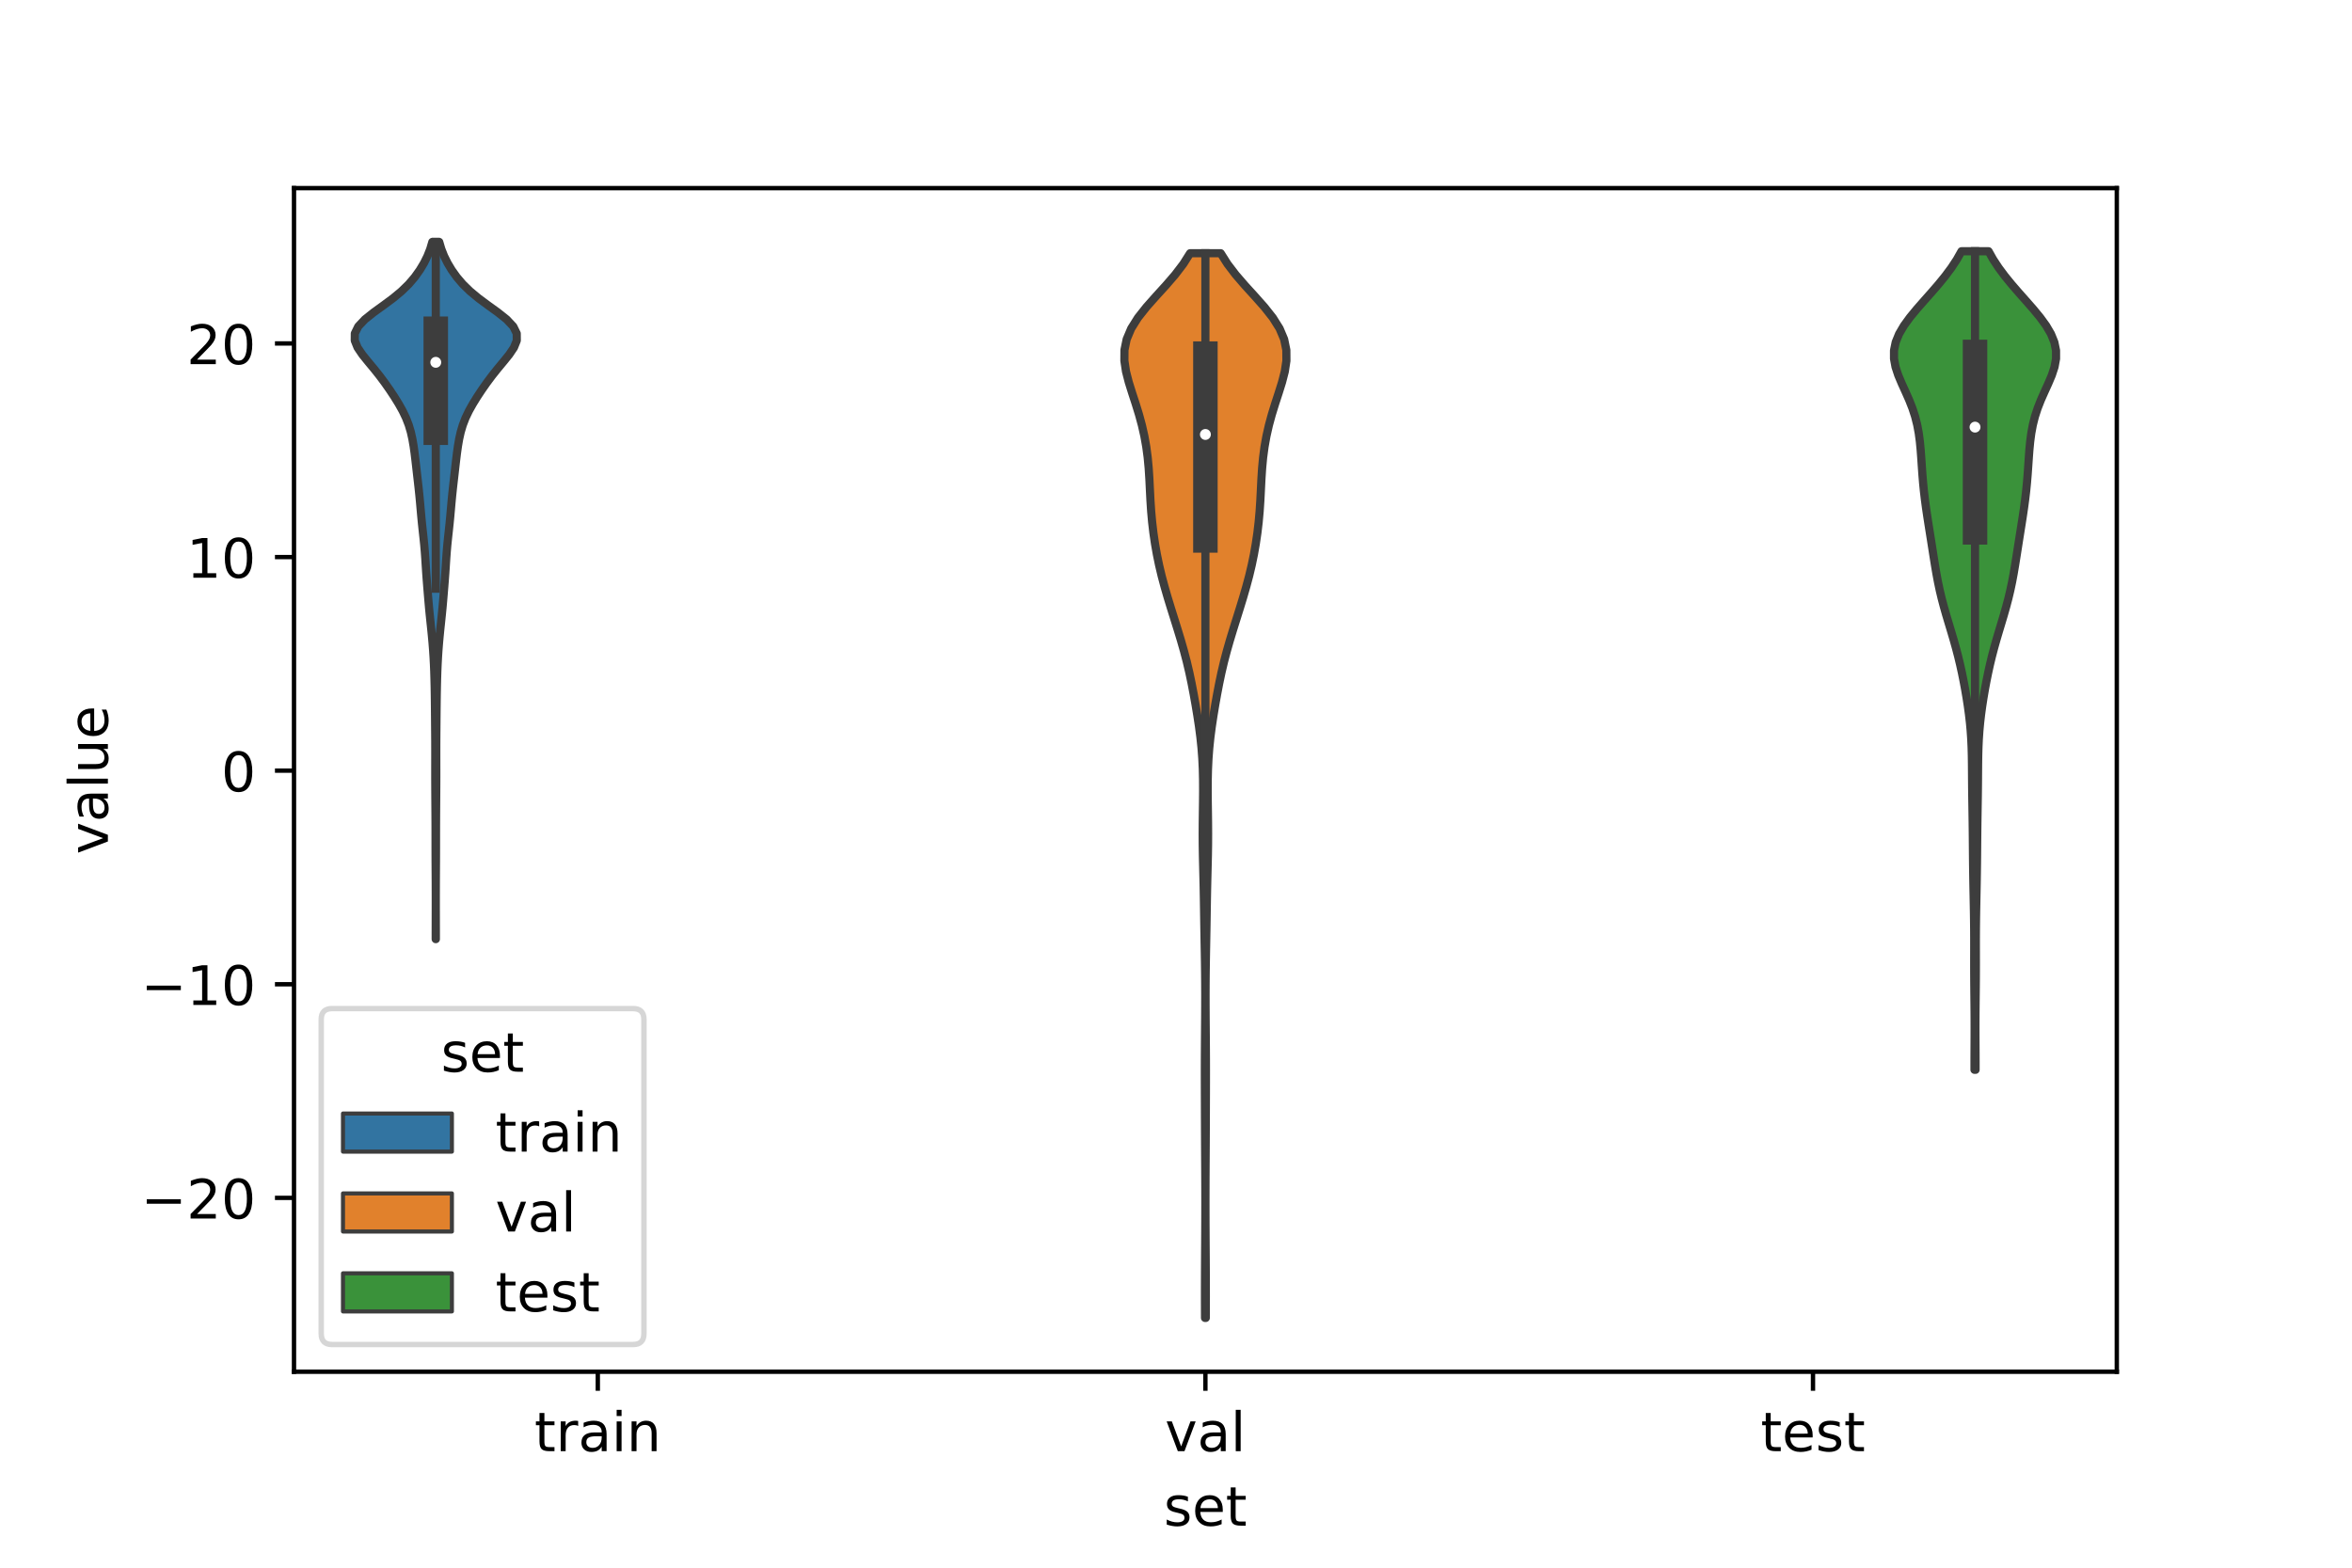 <?xml version="1.0" encoding="utf-8" standalone="no"?>
<!DOCTYPE svg PUBLIC "-//W3C//DTD SVG 1.1//EN"
  "http://www.w3.org/Graphics/SVG/1.1/DTD/svg11.dtd">
<!-- Created with matplotlib (https://matplotlib.org/) -->
<svg height="288pt" version="1.1" viewBox="0 0 432 288" width="432pt" xmlns="http://www.w3.org/2000/svg" xmlns:xlink="http://www.w3.org/1999/xlink">
 <defs>
  <style type="text/css">*{stroke-linecap:butt;stroke-linejoin:round;}</style>
 </defs>
 <g id="figure_1">
  <g id="patch_1">
   <path d="M 0 288 
L 432 288 
L 432 0 
L 0 0 
z
" style="fill:#ffffff;"/>
  </g>
  <g id="axes_1">
   <g id="patch_2">
    <path d="M 54 252 
L 388.8 252 
L 388.8 34.56 
L 54 34.56 
z
" style="fill:#ffffff;"/>
   </g>
   <g id="PolyCollection_1">
    <defs>
     <path d="M 80.055 -115.474 
L 80.025 -115.474 
L 80.026 -116.768 
L 80.029 -118.062 
L 80.032 -119.356 
L 80.035 -120.649 
L 80.037 -121.943 
L 80.037 -123.237 
L 80.034 -124.531 
L 80.03 -125.824 
L 80.023 -127.118 
L 80.015 -128.412 
L 80.007 -129.706 
L 80.002 -130.999 
L 79.999 -132.293 
L 79.998 -133.587 
L 79.997 -134.881 
L 79.995 -136.174 
L 79.99 -137.468 
L 79.983 -138.762 
L 79.973 -140.056 
L 79.964 -141.349 
L 79.956 -142.643 
L 79.949 -143.937 
L 79.945 -145.231 
L 79.944 -146.524 
L 79.946 -147.818 
L 79.948 -149.112 
L 79.948 -150.406 
L 79.944 -151.7 
L 79.936 -152.993 
L 79.925 -154.287 
L 79.914 -155.581 
L 79.902 -156.875 
L 79.889 -158.168 
L 79.874 -159.462 
L 79.855 -160.756 
L 79.83 -162.05 
L 79.798 -163.343 
L 79.757 -164.637 
L 79.704 -165.931 
L 79.637 -167.225 
L 79.553 -168.518 
L 79.452 -169.812 
L 79.336 -171.106 
L 79.208 -172.4 
L 79.072 -173.693 
L 78.938 -174.987 
L 78.811 -176.281 
L 78.696 -177.575 
L 78.588 -178.868 
L 78.483 -180.162 
L 78.381 -181.456 
L 78.286 -182.75 
L 78.202 -184.043 
L 78.12 -185.337 
L 78.028 -186.631 
L 77.916 -187.925 
L 77.784 -189.219 
L 77.643 -190.512 
L 77.506 -191.806 
L 77.381 -193.1 
L 77.266 -194.394 
L 77.152 -195.687 
L 77.03 -196.981 
L 76.895 -198.275 
L 76.75 -199.569 
L 76.601 -200.862 
L 76.455 -202.156 
L 76.307 -203.45 
L 76.15 -204.744 
L 75.97 -206.037 
L 75.748 -207.331 
L 75.46 -208.625 
L 75.077 -209.919 
L 74.578 -211.212 
L 73.959 -212.506 
L 73.236 -213.8 
L 72.435 -215.094 
L 71.579 -216.387 
L 70.672 -217.681 
L 69.707 -218.975 
L 68.676 -220.269 
L 67.601 -221.562 
L 66.556 -222.856 
L 65.681 -224.15 
L 65.16 -225.444 
L 65.171 -226.738 
L 65.807 -228.031 
L 67.024 -229.325 
L 68.648 -230.619 
L 70.441 -231.913 
L 72.186 -233.206 
L 73.745 -234.5 
L 75.071 -235.794 
L 76.176 -237.088 
L 77.1 -238.381 
L 77.876 -239.675 
L 78.517 -240.969 
L 79.027 -242.263 
L 79.408 -243.556 
L 80.672 -243.556 
L 80.672 -243.556 
L 81.053 -242.263 
L 81.563 -240.969 
L 82.204 -239.675 
L 82.98 -238.381 
L 83.904 -237.088 
L 85.009 -235.794 
L 86.335 -234.5 
L 87.894 -233.206 
L 89.639 -231.913 
L 91.432 -230.619 
L 93.056 -229.325 
L 94.273 -228.031 
L 94.909 -226.738 
L 94.92 -225.444 
L 94.399 -224.15 
L 93.524 -222.856 
L 92.479 -221.562 
L 91.404 -220.269 
L 90.373 -218.975 
L 89.408 -217.681 
L 88.501 -216.387 
L 87.645 -215.094 
L 86.844 -213.8 
L 86.121 -212.506 
L 85.502 -211.212 
L 85.003 -209.919 
L 84.62 -208.625 
L 84.332 -207.331 
L 84.11 -206.037 
L 83.93 -204.744 
L 83.773 -203.45 
L 83.625 -202.156 
L 83.479 -200.862 
L 83.33 -199.569 
L 83.185 -198.275 
L 83.05 -196.981 
L 82.928 -195.687 
L 82.814 -194.394 
L 82.699 -193.1 
L 82.574 -191.806 
L 82.437 -190.512 
L 82.296 -189.219 
L 82.164 -187.925 
L 82.052 -186.631 
L 81.96 -185.337 
L 81.878 -184.043 
L 81.794 -182.75 
L 81.699 -181.456 
L 81.597 -180.162 
L 81.492 -178.868 
L 81.384 -177.575 
L 81.269 -176.281 
L 81.142 -174.987 
L 81.008 -173.693 
L 80.872 -172.4 
L 80.744 -171.106 
L 80.628 -169.812 
L 80.527 -168.518 
L 80.443 -167.225 
L 80.376 -165.931 
L 80.323 -164.637 
L 80.282 -163.343 
L 80.25 -162.05 
L 80.225 -160.756 
L 80.206 -159.462 
L 80.191 -158.168 
L 80.178 -156.875 
L 80.166 -155.581 
L 80.155 -154.287 
L 80.144 -152.993 
L 80.136 -151.7 
L 80.132 -150.406 
L 80.132 -149.112 
L 80.134 -147.818 
L 80.136 -146.524 
L 80.135 -145.231 
L 80.131 -143.937 
L 80.124 -142.643 
L 80.116 -141.349 
L 80.107 -140.056 
L 80.097 -138.762 
L 80.09 -137.468 
L 80.085 -136.174 
L 80.083 -134.881 
L 80.082 -133.587 
L 80.081 -132.293 
L 80.078 -130.999 
L 80.073 -129.706 
L 80.065 -128.412 
L 80.057 -127.118 
L 80.05 -125.824 
L 80.046 -124.531 
L 80.043 -123.237 
L 80.043 -121.943 
L 80.045 -120.649 
L 80.048 -119.356 
L 80.051 -118.062 
L 80.054 -116.768 
L 80.055 -115.474 
z
" id="m3227de5306" style="stroke:#3d3d3d;stroke-width:1.5;"/>
    </defs>
    <g clip-path="url(#p0782943dc6)">
     <use style="fill:#3274a1;stroke:#3d3d3d;stroke-width:1.5;" x="0" xlink:href="#m3227de5306" y="288"/>
    </g>
   </g>
   <g id="PolyCollection_2">
    <defs>
     <path d="M 221.47 -45.884 
L 221.33 -45.884 
L 221.323 -47.859 
L 221.32 -49.835 
L 221.322 -51.811 
L 221.328 -53.786 
L 221.337 -55.762 
L 221.349 -57.738 
L 221.362 -59.714 
L 221.374 -61.689 
L 221.383 -63.665 
L 221.388 -65.641 
L 221.389 -67.616 
L 221.386 -69.592 
L 221.379 -71.568 
L 221.369 -73.543 
L 221.357 -75.519 
L 221.345 -77.495 
L 221.335 -79.471 
L 221.327 -81.446 
L 221.32 -83.422 
L 221.314 -85.398 
L 221.307 -87.373 
L 221.302 -89.349 
L 221.301 -91.325 
L 221.304 -93.301 
L 221.314 -95.276 
L 221.327 -97.252 
L 221.343 -99.228 
L 221.358 -101.203 
L 221.368 -103.179 
L 221.372 -105.155 
L 221.366 -107.13 
L 221.35 -109.106 
L 221.324 -111.082 
L 221.291 -113.058 
L 221.254 -115.033 
L 221.218 -117.009 
L 221.185 -118.985 
L 221.154 -120.96 
L 221.122 -122.936 
L 221.085 -124.912 
L 221.039 -126.888 
L 220.99 -128.863 
L 220.944 -130.839 
L 220.913 -132.815 
L 220.903 -134.79 
L 220.914 -136.766 
L 220.939 -138.742 
L 220.967 -140.717 
L 220.983 -142.693 
L 220.975 -144.669 
L 220.929 -146.645 
L 220.836 -148.62 
L 220.687 -150.596 
L 220.481 -152.572 
L 220.224 -154.547 
L 219.925 -156.523 
L 219.598 -158.499 
L 219.246 -160.474 
L 218.868 -162.45 
L 218.452 -164.426 
L 217.988 -166.402 
L 217.471 -168.377 
L 216.906 -170.353 
L 216.306 -172.329 
L 215.688 -174.304 
L 215.068 -176.28 
L 214.464 -178.256 
L 213.891 -180.232 
L 213.363 -182.207 
L 212.893 -184.183 
L 212.485 -186.159 
L 212.138 -188.134 
L 211.849 -190.11 
L 211.617 -192.086 
L 211.439 -194.061 
L 211.309 -196.037 
L 211.208 -198.013 
L 211.111 -199.989 
L 210.984 -201.964 
L 210.801 -203.94 
L 210.539 -205.916 
L 210.187 -207.891 
L 209.74 -209.867 
L 209.203 -211.843 
L 208.593 -213.818 
L 207.947 -215.794 
L 207.328 -217.77 
L 206.818 -219.746 
L 206.52 -221.721 
L 206.533 -223.697 
L 206.938 -225.673 
L 207.772 -227.648 
L 209.011 -229.624 
L 210.573 -231.6 
L 212.326 -233.576 
L 214.124 -235.551 
L 215.83 -237.527 
L 217.339 -239.503 
L 218.588 -241.478 
L 224.212 -241.478 
L 224.212 -241.478 
L 225.461 -239.503 
L 226.97 -237.527 
L 228.676 -235.551 
L 230.474 -233.576 
L 232.227 -231.6 
L 233.789 -229.624 
L 235.028 -227.648 
L 235.862 -225.673 
L 236.267 -223.697 
L 236.28 -221.721 
L 235.982 -219.746 
L 235.472 -217.77 
L 234.853 -215.794 
L 234.207 -213.818 
L 233.597 -211.843 
L 233.06 -209.867 
L 232.613 -207.891 
L 232.261 -205.916 
L 231.999 -203.94 
L 231.816 -201.964 
L 231.689 -199.989 
L 231.592 -198.013 
L 231.491 -196.037 
L 231.361 -194.061 
L 231.183 -192.086 
L 230.951 -190.11 
L 230.662 -188.134 
L 230.315 -186.159 
L 229.907 -184.183 
L 229.437 -182.207 
L 228.909 -180.232 
L 228.336 -178.256 
L 227.732 -176.28 
L 227.112 -174.304 
L 226.494 -172.329 
L 225.894 -170.353 
L 225.329 -168.377 
L 224.812 -166.402 
L 224.348 -164.426 
L 223.932 -162.45 
L 223.554 -160.474 
L 223.202 -158.499 
L 222.875 -156.523 
L 222.576 -154.547 
L 222.319 -152.572 
L 222.113 -150.596 
L 221.964 -148.62 
L 221.871 -146.645 
L 221.825 -144.669 
L 221.817 -142.693 
L 221.833 -140.717 
L 221.861 -138.742 
L 221.886 -136.766 
L 221.897 -134.79 
L 221.887 -132.815 
L 221.856 -130.839 
L 221.81 -128.863 
L 221.761 -126.888 
L 221.715 -124.912 
L 221.678 -122.936 
L 221.646 -120.96 
L 221.615 -118.985 
L 221.582 -117.009 
L 221.546 -115.033 
L 221.509 -113.058 
L 221.476 -111.082 
L 221.45 -109.106 
L 221.434 -107.13 
L 221.428 -105.155 
L 221.432 -103.179 
L 221.442 -101.203 
L 221.457 -99.228 
L 221.473 -97.252 
L 221.486 -95.276 
L 221.496 -93.301 
L 221.499 -91.325 
L 221.498 -89.349 
L 221.493 -87.373 
L 221.486 -85.398 
L 221.48 -83.422 
L 221.473 -81.446 
L 221.465 -79.471 
L 221.455 -77.495 
L 221.443 -75.519 
L 221.431 -73.543 
L 221.421 -71.568 
L 221.414 -69.592 
L 221.411 -67.616 
L 221.412 -65.641 
L 221.417 -63.665 
L 221.426 -61.689 
L 221.438 -59.714 
L 221.451 -57.738 
L 221.463 -55.762 
L 221.472 -53.786 
L 221.478 -51.811 
L 221.48 -49.835 
L 221.477 -47.859 
L 221.47 -45.884 
z
" id="m91fbf6e7aa" style="stroke:#3d3d3d;stroke-width:1.5;"/>
    </defs>
    <g clip-path="url(#p0782943dc6)">
     <use style="fill:#e1812c;stroke:#3d3d3d;stroke-width:1.5;" x="0" xlink:href="#m91fbf6e7aa" y="288"/>
    </g>
   </g>
   <g id="PolyCollection_3">
    <defs>
     <path d="M 362.859 -91.466 
L 362.661 -91.466 
L 362.661 -92.985 
L 362.666 -94.504 
L 362.674 -96.023 
L 362.681 -97.542 
L 362.685 -99.061 
L 362.683 -100.58 
L 362.674 -102.099 
L 362.66 -103.618 
L 362.643 -105.137 
L 362.627 -106.656 
L 362.614 -108.175 
L 362.607 -109.694 
L 362.605 -111.213 
L 362.607 -112.731 
L 362.609 -114.25 
L 362.608 -115.769 
L 362.6 -117.288 
L 362.584 -118.807 
L 362.561 -120.326 
L 362.532 -121.845 
L 362.502 -123.364 
L 362.471 -124.883 
L 362.443 -126.402 
L 362.419 -127.921 
L 362.399 -129.44 
L 362.383 -130.959 
L 362.37 -132.478 
L 362.357 -133.997 
L 362.342 -135.516 
L 362.323 -137.035 
L 362.3 -138.554 
L 362.276 -140.073 
L 362.252 -141.592 
L 362.233 -143.111 
L 362.219 -144.63 
L 362.208 -146.149 
L 362.196 -147.668 
L 362.174 -149.187 
L 362.133 -150.706 
L 362.064 -152.225 
L 361.961 -153.744 
L 361.822 -155.263 
L 361.646 -156.782 
L 361.439 -158.301 
L 361.204 -159.82 
L 360.945 -161.339 
L 360.663 -162.858 
L 360.356 -164.377 
L 360.022 -165.896 
L 359.657 -167.415 
L 359.259 -168.934 
L 358.832 -170.453 
L 358.383 -171.972 
L 357.925 -173.491 
L 357.471 -175.01 
L 357.038 -176.529 
L 356.636 -178.048 
L 356.274 -179.567 
L 355.953 -181.086 
L 355.668 -182.605 
L 355.41 -184.124 
L 355.167 -185.643 
L 354.929 -187.162 
L 354.691 -188.681 
L 354.45 -190.2 
L 354.209 -191.719 
L 353.974 -193.238 
L 353.75 -194.757 
L 353.547 -196.276 
L 353.369 -197.795 
L 353.219 -199.314 
L 353.094 -200.833 
L 352.987 -202.352 
L 352.885 -203.871 
L 352.772 -205.39 
L 352.626 -206.909 
L 352.423 -208.428 
L 352.141 -209.947 
L 351.759 -211.466 
L 351.265 -212.985 
L 350.668 -214.504 
L 349.995 -216.023 
L 349.301 -217.542 
L 348.661 -219.061 
L 348.16 -220.58 
L 347.88 -222.099 
L 347.88 -223.617 
L 348.192 -225.136 
L 348.81 -226.655 
L 349.699 -228.174 
L 350.804 -229.693 
L 352.055 -231.212 
L 353.386 -232.731 
L 354.734 -234.25 
L 356.048 -235.769 
L 357.286 -237.288 
L 358.417 -238.807 
L 359.418 -240.326 
L 360.273 -241.845 
L 365.247 -241.845 
L 365.247 -241.845 
L 366.102 -240.326 
L 367.103 -238.807 
L 368.234 -237.288 
L 369.472 -235.769 
L 370.786 -234.25 
L 372.134 -232.731 
L 373.465 -231.212 
L 374.716 -229.693 
L 375.821 -228.174 
L 376.71 -226.655 
L 377.328 -225.136 
L 377.64 -223.617 
L 377.64 -222.099 
L 377.36 -220.58 
L 376.859 -219.061 
L 376.219 -217.542 
L 375.525 -216.023 
L 374.852 -214.504 
L 374.255 -212.985 
L 373.761 -211.466 
L 373.379 -209.947 
L 373.097 -208.428 
L 372.894 -206.909 
L 372.748 -205.39 
L 372.635 -203.871 
L 372.533 -202.352 
L 372.426 -200.833 
L 372.301 -199.314 
L 372.151 -197.795 
L 371.973 -196.276 
L 371.77 -194.757 
L 371.546 -193.238 
L 371.311 -191.719 
L 371.07 -190.2 
L 370.829 -188.681 
L 370.591 -187.162 
L 370.353 -185.643 
L 370.11 -184.124 
L 369.852 -182.605 
L 369.567 -181.086 
L 369.246 -179.567 
L 368.884 -178.048 
L 368.482 -176.529 
L 368.049 -175.01 
L 367.595 -173.491 
L 367.137 -171.972 
L 366.688 -170.453 
L 366.261 -168.934 
L 365.863 -167.415 
L 365.498 -165.896 
L 365.164 -164.377 
L 364.857 -162.858 
L 364.575 -161.339 
L 364.316 -159.82 
L 364.081 -158.301 
L 363.874 -156.782 
L 363.698 -155.263 
L 363.559 -153.744 
L 363.456 -152.225 
L 363.387 -150.706 
L 363.346 -149.187 
L 363.324 -147.668 
L 363.312 -146.149 
L 363.301 -144.63 
L 363.287 -143.111 
L 363.268 -141.592 
L 363.244 -140.073 
L 363.22 -138.554 
L 363.197 -137.035 
L 363.178 -135.516 
L 363.163 -133.997 
L 363.15 -132.478 
L 363.137 -130.959 
L 363.121 -129.44 
L 363.101 -127.921 
L 363.077 -126.402 
L 363.049 -124.883 
L 363.018 -123.364 
L 362.988 -121.845 
L 362.959 -120.326 
L 362.936 -118.807 
L 362.92 -117.288 
L 362.912 -115.769 
L 362.911 -114.25 
L 362.913 -112.731 
L 362.915 -111.213 
L 362.913 -109.694 
L 362.906 -108.175 
L 362.893 -106.656 
L 362.877 -105.137 
L 362.86 -103.618 
L 362.846 -102.099 
L 362.837 -100.58 
L 362.835 -99.061 
L 362.839 -97.542 
L 362.846 -96.023 
L 362.854 -94.504 
L 362.859 -92.985 
L 362.859 -91.466 
z
" id="m8677171e61" style="stroke:#3d3d3d;stroke-width:1.5;"/>
    </defs>
    <g clip-path="url(#p0782943dc6)">
     <use style="fill:#3a923a;stroke:#3d3d3d;stroke-width:1.5;" x="0" xlink:href="#m8677171e61" y="288"/>
    </g>
   </g>
   <g id="patch_3">
    <path clip-path="url(#p0782943dc6)" d="M 109.8 141.577 
L 109.8 141.577 
L 109.8 141.577 
L 109.8 141.577 
z
" style="fill:#3274a1;stroke:#3d3d3d;stroke-linejoin:miter;stroke-width:0.75;"/>
   </g>
   <g id="patch_4">
    <path clip-path="url(#p0782943dc6)" d="M 109.8 141.577 
L 109.8 141.577 
L 109.8 141.577 
L 109.8 141.577 
z
" style="fill:#e1812c;stroke:#3d3d3d;stroke-linejoin:miter;stroke-width:0.75;"/>
   </g>
   <g id="patch_5">
    <path clip-path="url(#p0782943dc6)" d="M 109.8 141.577 
L 109.8 141.577 
L 109.8 141.577 
L 109.8 141.577 
z
" style="fill:#3a923a;stroke:#3d3d3d;stroke-linejoin:miter;stroke-width:0.75;"/>
   </g>
   <g id="matplotlib.axis_1">
    <g id="xtick_1">
     <g id="line2d_1">
      <defs>
       <path d="M 0 0 
L 0 3.5 
" id="mbfd79fddfb" style="stroke:#000000;stroke-width:0.8;"/>
      </defs>
      <g>
       <use style="stroke:#000000;stroke-width:0.8;" x="109.8" xlink:href="#mbfd79fddfb" y="252"/>
      </g>
     </g>
     <g id="text_1">
      <!-- train -->
      <g transform="translate(98.162 266.598)scale(0.1 -0.1)">
       <defs>
        <path d="M 18.312 70.219 
L 18.312 54.688 
L 36.812 54.688 
L 36.812 47.703 
L 18.312 47.703 
L 18.312 18.016 
Q 18.312 11.328 20.141 9.422 
Q 21.969 7.516 27.594 7.516 
L 36.812 7.516 
L 36.812 0 
L 27.594 0 
Q 17.188 0 13.234 3.875 
Q 9.281 7.766 9.281 18.016 
L 9.281 47.703 
L 2.688 47.703 
L 2.688 54.688 
L 9.281 54.688 
L 9.281 70.219 
z
" id="DejaVuSans-116"/>
        <path d="M 41.109 46.297 
Q 39.594 47.172 37.812 47.578 
Q 36.031 48 33.891 48 
Q 26.266 48 22.188 43.047 
Q 18.109 38.094 18.109 28.812 
L 18.109 0 
L 9.078 0 
L 9.078 54.688 
L 18.109 54.688 
L 18.109 46.188 
Q 20.953 51.172 25.484 53.578 
Q 30.031 56 36.531 56 
Q 37.453 56 38.578 55.875 
Q 39.703 55.766 41.062 55.516 
z
" id="DejaVuSans-114"/>
        <path d="M 34.281 27.484 
Q 23.391 27.484 19.188 25 
Q 14.984 22.516 14.984 16.5 
Q 14.984 11.719 18.141 8.906 
Q 21.297 6.109 26.703 6.109 
Q 34.188 6.109 38.703 11.406 
Q 43.219 16.703 43.219 25.484 
L 43.219 27.484 
z
M 52.203 31.203 
L 52.203 0 
L 43.219 0 
L 43.219 8.297 
Q 40.141 3.328 35.547 0.953 
Q 30.953 -1.422 24.312 -1.422 
Q 15.922 -1.422 10.953 3.297 
Q 6 8.016 6 15.922 
Q 6 25.141 12.172 29.828 
Q 18.359 34.516 30.609 34.516 
L 43.219 34.516 
L 43.219 35.406 
Q 43.219 41.609 39.141 45 
Q 35.062 48.391 27.688 48.391 
Q 23 48.391 18.547 47.266 
Q 14.109 46.141 10.016 43.891 
L 10.016 52.203 
Q 14.938 54.109 19.578 55.047 
Q 24.219 56 28.609 56 
Q 40.484 56 46.344 49.844 
Q 52.203 43.703 52.203 31.203 
z
" id="DejaVuSans-97"/>
        <path d="M 9.422 54.688 
L 18.406 54.688 
L 18.406 0 
L 9.422 0 
z
M 9.422 75.984 
L 18.406 75.984 
L 18.406 64.594 
L 9.422 64.594 
z
" id="DejaVuSans-105"/>
        <path d="M 54.891 33.016 
L 54.891 0 
L 45.906 0 
L 45.906 32.719 
Q 45.906 40.484 42.875 44.328 
Q 39.844 48.188 33.797 48.188 
Q 26.516 48.188 22.312 43.547 
Q 18.109 38.922 18.109 30.906 
L 18.109 0 
L 9.078 0 
L 9.078 54.688 
L 18.109 54.688 
L 18.109 46.188 
Q 21.344 51.125 25.703 53.562 
Q 30.078 56 35.797 56 
Q 45.219 56 50.047 50.172 
Q 54.891 44.344 54.891 33.016 
z
" id="DejaVuSans-110"/>
       </defs>
       <use xlink:href="#DejaVuSans-116"/>
       <use x="39.209" xlink:href="#DejaVuSans-114"/>
       <use x="80.322" xlink:href="#DejaVuSans-97"/>
       <use x="141.602" xlink:href="#DejaVuSans-105"/>
       <use x="169.385" xlink:href="#DejaVuSans-110"/>
      </g>
     </g>
    </g>
    <g id="xtick_2">
     <g id="line2d_2">
      <g>
       <use style="stroke:#000000;stroke-width:0.8;" x="221.4" xlink:href="#mbfd79fddfb" y="252"/>
      </g>
     </g>
     <g id="text_2">
      <!-- val -->
      <g transform="translate(213.988 266.598)scale(0.1 -0.1)">
       <defs>
        <path d="M 2.984 54.688 
L 12.5 54.688 
L 29.594 8.797 
L 46.688 54.688 
L 56.203 54.688 
L 35.688 0 
L 23.484 0 
z
" id="DejaVuSans-118"/>
        <path d="M 9.422 75.984 
L 18.406 75.984 
L 18.406 0 
L 9.422 0 
z
" id="DejaVuSans-108"/>
       </defs>
       <use xlink:href="#DejaVuSans-118"/>
       <use x="59.18" xlink:href="#DejaVuSans-97"/>
       <use x="120.459" xlink:href="#DejaVuSans-108"/>
      </g>
     </g>
    </g>
    <g id="xtick_3">
     <g id="line2d_3">
      <g>
       <use style="stroke:#000000;stroke-width:0.8;" x="333" xlink:href="#mbfd79fddfb" y="252"/>
      </g>
     </g>
     <g id="text_3">
      <!-- test -->
      <g transform="translate(323.398 266.598)scale(0.1 -0.1)">
       <defs>
        <path d="M 56.203 29.594 
L 56.203 25.203 
L 14.891 25.203 
Q 15.484 15.922 20.484 11.062 
Q 25.484 6.203 34.422 6.203 
Q 39.594 6.203 44.453 7.469 
Q 49.312 8.734 54.109 11.281 
L 54.109 2.781 
Q 49.266 0.734 44.188 -0.344 
Q 39.109 -1.422 33.891 -1.422 
Q 20.797 -1.422 13.156 6.188 
Q 5.516 13.812 5.516 26.812 
Q 5.516 40.234 12.766 48.109 
Q 20.016 56 32.328 56 
Q 43.359 56 49.781 48.891 
Q 56.203 41.797 56.203 29.594 
z
M 47.219 32.234 
Q 47.125 39.594 43.094 43.984 
Q 39.062 48.391 32.422 48.391 
Q 24.906 48.391 20.391 44.141 
Q 15.875 39.891 15.188 32.172 
z
" id="DejaVuSans-101"/>
        <path d="M 44.281 53.078 
L 44.281 44.578 
Q 40.484 46.531 36.375 47.5 
Q 32.281 48.484 27.875 48.484 
Q 21.188 48.484 17.844 46.438 
Q 14.5 44.391 14.5 40.281 
Q 14.5 37.156 16.891 35.375 
Q 19.281 33.594 26.516 31.984 
L 29.594 31.297 
Q 39.156 29.25 43.188 25.516 
Q 47.219 21.781 47.219 15.094 
Q 47.219 7.469 41.188 3.016 
Q 35.156 -1.422 24.609 -1.422 
Q 20.219 -1.422 15.453 -0.562 
Q 10.688 0.297 5.422 2 
L 5.422 11.281 
Q 10.406 8.688 15.234 7.391 
Q 20.062 6.109 24.812 6.109 
Q 31.156 6.109 34.562 8.281 
Q 37.984 10.453 37.984 14.406 
Q 37.984 18.062 35.516 20.016 
Q 33.062 21.969 24.703 23.781 
L 21.578 24.516 
Q 13.234 26.266 9.516 29.906 
Q 5.812 33.547 5.812 39.891 
Q 5.812 47.609 11.281 51.797 
Q 16.75 56 26.812 56 
Q 31.781 56 36.172 55.266 
Q 40.578 54.547 44.281 53.078 
z
" id="DejaVuSans-115"/>
       </defs>
       <use xlink:href="#DejaVuSans-116"/>
       <use x="39.209" xlink:href="#DejaVuSans-101"/>
       <use x="100.732" xlink:href="#DejaVuSans-115"/>
       <use x="152.832" xlink:href="#DejaVuSans-116"/>
      </g>
     </g>
    </g>
    <g id="text_4">
     <!-- set -->
     <g transform="translate(213.759 280.277)scale(0.1 -0.1)">
      <use xlink:href="#DejaVuSans-115"/>
      <use x="52.1" xlink:href="#DejaVuSans-101"/>
      <use x="113.623" xlink:href="#DejaVuSans-116"/>
     </g>
    </g>
   </g>
   <g id="matplotlib.axis_2">
    <g id="ytick_1">
     <g id="line2d_4">
      <defs>
       <path d="M 0 0 
L -3.5 0 
" id="mffa4b887b5" style="stroke:#000000;stroke-width:0.8;"/>
      </defs>
      <g>
       <use style="stroke:#000000;stroke-width:0.8;" x="54" xlink:href="#mffa4b887b5" y="220.06"/>
      </g>
     </g>
     <g id="text_5">
      <!-- −20 -->
      <g transform="translate(25.895 223.86)scale(0.1 -0.1)">
       <defs>
        <path d="M 10.594 35.5 
L 73.188 35.5 
L 73.188 27.203 
L 10.594 27.203 
z
" id="DejaVuSans-8722"/>
        <path d="M 19.188 8.297 
L 53.609 8.297 
L 53.609 0 
L 7.328 0 
L 7.328 8.297 
Q 12.938 14.109 22.625 23.891 
Q 32.328 33.688 34.812 36.531 
Q 39.547 41.844 41.422 45.531 
Q 43.312 49.219 43.312 52.781 
Q 43.312 58.594 39.234 62.25 
Q 35.156 65.922 28.609 65.922 
Q 23.969 65.922 18.812 64.312 
Q 13.672 62.703 7.812 59.422 
L 7.812 69.391 
Q 13.766 71.781 18.938 73 
Q 24.125 74.219 28.422 74.219 
Q 39.75 74.219 46.484 68.547 
Q 53.219 62.891 53.219 53.422 
Q 53.219 48.922 51.531 44.891 
Q 49.859 40.875 45.406 35.406 
Q 44.188 33.984 37.641 27.219 
Q 31.109 20.453 19.188 8.297 
z
" id="DejaVuSans-50"/>
        <path d="M 31.781 66.406 
Q 24.172 66.406 20.328 58.906 
Q 16.5 51.422 16.5 36.375 
Q 16.5 21.391 20.328 13.891 
Q 24.172 6.391 31.781 6.391 
Q 39.453 6.391 43.281 13.891 
Q 47.125 21.391 47.125 36.375 
Q 47.125 51.422 43.281 58.906 
Q 39.453 66.406 31.781 66.406 
z
M 31.781 74.219 
Q 44.047 74.219 50.516 64.516 
Q 56.984 54.828 56.984 36.375 
Q 56.984 17.969 50.516 8.266 
Q 44.047 -1.422 31.781 -1.422 
Q 19.531 -1.422 13.062 8.266 
Q 6.594 17.969 6.594 36.375 
Q 6.594 54.828 13.062 64.516 
Q 19.531 74.219 31.781 74.219 
z
" id="DejaVuSans-48"/>
       </defs>
       <use xlink:href="#DejaVuSans-8722"/>
       <use x="83.789" xlink:href="#DejaVuSans-50"/>
       <use x="147.412" xlink:href="#DejaVuSans-48"/>
      </g>
     </g>
    </g>
    <g id="ytick_2">
     <g id="line2d_5">
      <g>
       <use style="stroke:#000000;stroke-width:0.8;" x="54" xlink:href="#mffa4b887b5" y="180.819"/>
      </g>
     </g>
     <g id="text_6">
      <!-- −10 -->
      <g transform="translate(25.895 184.618)scale(0.1 -0.1)">
       <defs>
        <path d="M 12.406 8.297 
L 28.516 8.297 
L 28.516 63.922 
L 10.984 60.406 
L 10.984 69.391 
L 28.422 72.906 
L 38.281 72.906 
L 38.281 8.297 
L 54.391 8.297 
L 54.391 0 
L 12.406 0 
z
" id="DejaVuSans-49"/>
       </defs>
       <use xlink:href="#DejaVuSans-8722"/>
       <use x="83.789" xlink:href="#DejaVuSans-49"/>
       <use x="147.412" xlink:href="#DejaVuSans-48"/>
      </g>
     </g>
    </g>
    <g id="ytick_3">
     <g id="line2d_6">
      <g>
       <use style="stroke:#000000;stroke-width:0.8;" x="54" xlink:href="#mffa4b887b5" y="141.577"/>
      </g>
     </g>
     <g id="text_7">
      <!-- 0 -->
      <g transform="translate(40.638 145.377)scale(0.1 -0.1)">
       <use xlink:href="#DejaVuSans-48"/>
      </g>
     </g>
    </g>
    <g id="ytick_4">
     <g id="line2d_7">
      <g>
       <use style="stroke:#000000;stroke-width:0.8;" x="54" xlink:href="#mffa4b887b5" y="102.336"/>
      </g>
     </g>
     <g id="text_8">
      <!-- 10 -->
      <g transform="translate(34.275 106.135)scale(0.1 -0.1)">
       <use xlink:href="#DejaVuSans-49"/>
       <use x="63.623" xlink:href="#DejaVuSans-48"/>
      </g>
     </g>
    </g>
    <g id="ytick_5">
     <g id="line2d_8">
      <g>
       <use style="stroke:#000000;stroke-width:0.8;" x="54" xlink:href="#mffa4b887b5" y="63.095"/>
      </g>
     </g>
     <g id="text_9">
      <!-- 20 -->
      <g transform="translate(34.275 66.894)scale(0.1 -0.1)">
       <use xlink:href="#DejaVuSans-50"/>
       <use x="63.623" xlink:href="#DejaVuSans-48"/>
      </g>
     </g>
    </g>
    <g id="text_10">
     <!-- value -->
     <g transform="translate(19.816 156.938)rotate(-90)scale(0.1 -0.1)">
      <defs>
       <path d="M 8.5 21.578 
L 8.5 54.688 
L 17.484 54.688 
L 17.484 21.922 
Q 17.484 14.156 20.5 10.266 
Q 23.531 6.391 29.594 6.391 
Q 36.859 6.391 41.078 11.031 
Q 45.312 15.672 45.312 23.688 
L 45.312 54.688 
L 54.297 54.688 
L 54.297 0 
L 45.312 0 
L 45.312 8.406 
Q 42.047 3.422 37.719 1 
Q 33.406 -1.422 27.688 -1.422 
Q 18.266 -1.422 13.375 4.438 
Q 8.5 10.297 8.5 21.578 
z
M 31.109 56 
z
" id="DejaVuSans-117"/>
      </defs>
      <use xlink:href="#DejaVuSans-118"/>
      <use x="59.18" xlink:href="#DejaVuSans-97"/>
      <use x="120.459" xlink:href="#DejaVuSans-108"/>
      <use x="148.242" xlink:href="#DejaVuSans-117"/>
      <use x="211.621" xlink:href="#DejaVuSans-101"/>
     </g>
    </g>
   </g>
   <g id="line2d_9">
    <path clip-path="url(#p0782943dc6)" d="M 80.04 108.145 
L 80.04 44.444 
" style="fill:none;stroke:#3d3d3d;stroke-linecap:square;stroke-width:1.5;"/>
   </g>
   <g id="line2d_10">
    <path clip-path="url(#p0782943dc6)" d="M 80.04 79.499 
L 80.04 60.393 
" style="fill:none;stroke:#3d3d3d;stroke-linecap:square;stroke-width:4.5;"/>
   </g>
   <g id="line2d_11">
    <path clip-path="url(#p0782943dc6)" d="M 221.4 148.937 
L 221.4 46.522 
" style="fill:none;stroke:#3d3d3d;stroke-linecap:square;stroke-width:1.5;"/>
   </g>
   <g id="line2d_12">
    <path clip-path="url(#p0782943dc6)" d="M 221.4 99.286 
L 221.4 64.97 
" style="fill:none;stroke:#3d3d3d;stroke-linecap:square;stroke-width:4.5;"/>
   </g>
   <g id="line2d_13">
    <path clip-path="url(#p0782943dc6)" d="M 362.76 147.108 
L 362.76 46.155 
" style="fill:none;stroke:#3d3d3d;stroke-linecap:square;stroke-width:1.5;"/>
   </g>
   <g id="line2d_14">
    <path clip-path="url(#p0782943dc6)" d="M 362.76 97.804 
L 362.76 64.655 
" style="fill:none;stroke:#3d3d3d;stroke-linecap:square;stroke-width:4.5;"/>
   </g>
   <g id="patch_6">
    <path d="M 54 252 
L 54 34.56 
" style="fill:none;stroke:#000000;stroke-linecap:square;stroke-linejoin:miter;stroke-width:0.8;"/>
   </g>
   <g id="patch_7">
    <path d="M 388.8 252 
L 388.8 34.56 
" style="fill:none;stroke:#000000;stroke-linecap:square;stroke-linejoin:miter;stroke-width:0.8;"/>
   </g>
   <g id="patch_8">
    <path d="M 54 252 
L 388.8 252 
" style="fill:none;stroke:#000000;stroke-linecap:square;stroke-linejoin:miter;stroke-width:0.8;"/>
   </g>
   <g id="patch_9">
    <path d="M 54 34.56 
L 388.8 34.56 
" style="fill:none;stroke:#000000;stroke-linecap:square;stroke-linejoin:miter;stroke-width:0.8;"/>
   </g>
   <g id="PathCollection_1">
    <defs>
     <path d="M 0 1.5 
C 0.398 1.5 0.779 1.342 1.061 1.061 
C 1.342 0.779 1.5 0.398 1.5 0 
C 1.5 -0.398 1.342 -0.779 1.061 -1.061 
C 0.779 -1.342 0.398 -1.5 0 -1.5 
C -0.398 -1.5 -0.779 -1.342 -1.061 -1.061 
C -1.342 -0.779 -1.5 -0.398 -1.5 0 
C -1.5 0.398 -1.342 0.779 -1.061 1.061 
C -0.779 1.342 -0.398 1.5 0 1.5 
z
" id="mb53b26aad7" style="stroke:#3d3d3d;"/>
    </defs>
    <g clip-path="url(#p0782943dc6)">
     <use style="fill:#ffffff;stroke:#3d3d3d;" x="80.04" xlink:href="#mb53b26aad7" y="66.562"/>
    </g>
   </g>
   <g id="PathCollection_2">
    <g clip-path="url(#p0782943dc6)">
     <use style="fill:#ffffff;stroke:#3d3d3d;" x="221.4" xlink:href="#mb53b26aad7" y="79.815"/>
    </g>
   </g>
   <g id="PathCollection_3">
    <g clip-path="url(#p0782943dc6)">
     <use style="fill:#ffffff;stroke:#3d3d3d;" x="362.76" xlink:href="#mb53b26aad7" y="78.468"/>
    </g>
   </g>
   <g id="legend_1">
    <g id="patch_10">
     <path d="M 61 247 
L 116.275 247 
Q 118.275 247 118.275 245 
L 118.275 187.287 
Q 118.275 185.287 116.275 185.287 
L 61 185.287 
Q 59 185.287 59 187.287 
L 59 245 
Q 59 247 61 247 
z
" style="fill:#ffffff;opacity:0.8;stroke:#cccccc;stroke-linejoin:miter;"/>
    </g>
    <g id="text_11">
     <!-- set -->
     <g transform="translate(80.996 196.886)scale(0.1 -0.1)">
      <use xlink:href="#DejaVuSans-115"/>
      <use x="52.1" xlink:href="#DejaVuSans-101"/>
      <use x="113.623" xlink:href="#DejaVuSans-116"/>
     </g>
    </g>
    <g id="patch_11">
     <path d="M 63 211.564 
L 83 211.564 
L 83 204.564 
L 63 204.564 
z
" style="fill:#3274a1;stroke:#3d3d3d;stroke-linejoin:miter;stroke-width:0.75;"/>
    </g>
    <g id="text_12">
     <!-- train -->
     <g transform="translate(91 211.564)scale(0.1 -0.1)">
      <use xlink:href="#DejaVuSans-116"/>
      <use x="39.209" xlink:href="#DejaVuSans-114"/>
      <use x="80.322" xlink:href="#DejaVuSans-97"/>
      <use x="141.602" xlink:href="#DejaVuSans-105"/>
      <use x="169.385" xlink:href="#DejaVuSans-110"/>
     </g>
    </g>
    <g id="patch_12">
     <path d="M 63 226.242 
L 83 226.242 
L 83 219.242 
L 63 219.242 
z
" style="fill:#e1812c;stroke:#3d3d3d;stroke-linejoin:miter;stroke-width:0.75;"/>
    </g>
    <g id="text_13">
     <!-- val -->
     <g transform="translate(91 226.242)scale(0.1 -0.1)">
      <use xlink:href="#DejaVuSans-118"/>
      <use x="59.18" xlink:href="#DejaVuSans-97"/>
      <use x="120.459" xlink:href="#DejaVuSans-108"/>
     </g>
    </g>
    <g id="patch_13">
     <path d="M 63 240.92 
L 83 240.92 
L 83 233.92 
L 63 233.92 
z
" style="fill:#3a923a;stroke:#3d3d3d;stroke-linejoin:miter;stroke-width:0.75;"/>
    </g>
    <g id="text_14">
     <!-- test -->
     <g transform="translate(91 240.92)scale(0.1 -0.1)">
      <use xlink:href="#DejaVuSans-116"/>
      <use x="39.209" xlink:href="#DejaVuSans-101"/>
      <use x="100.732" xlink:href="#DejaVuSans-115"/>
      <use x="152.832" xlink:href="#DejaVuSans-116"/>
     </g>
    </g>
   </g>
  </g>
 </g>
 <defs>
  <clipPath id="p0782943dc6">
   <rect height="217.44" width="334.8" x="54" y="34.56"/>
  </clipPath>
 </defs>
</svg>
